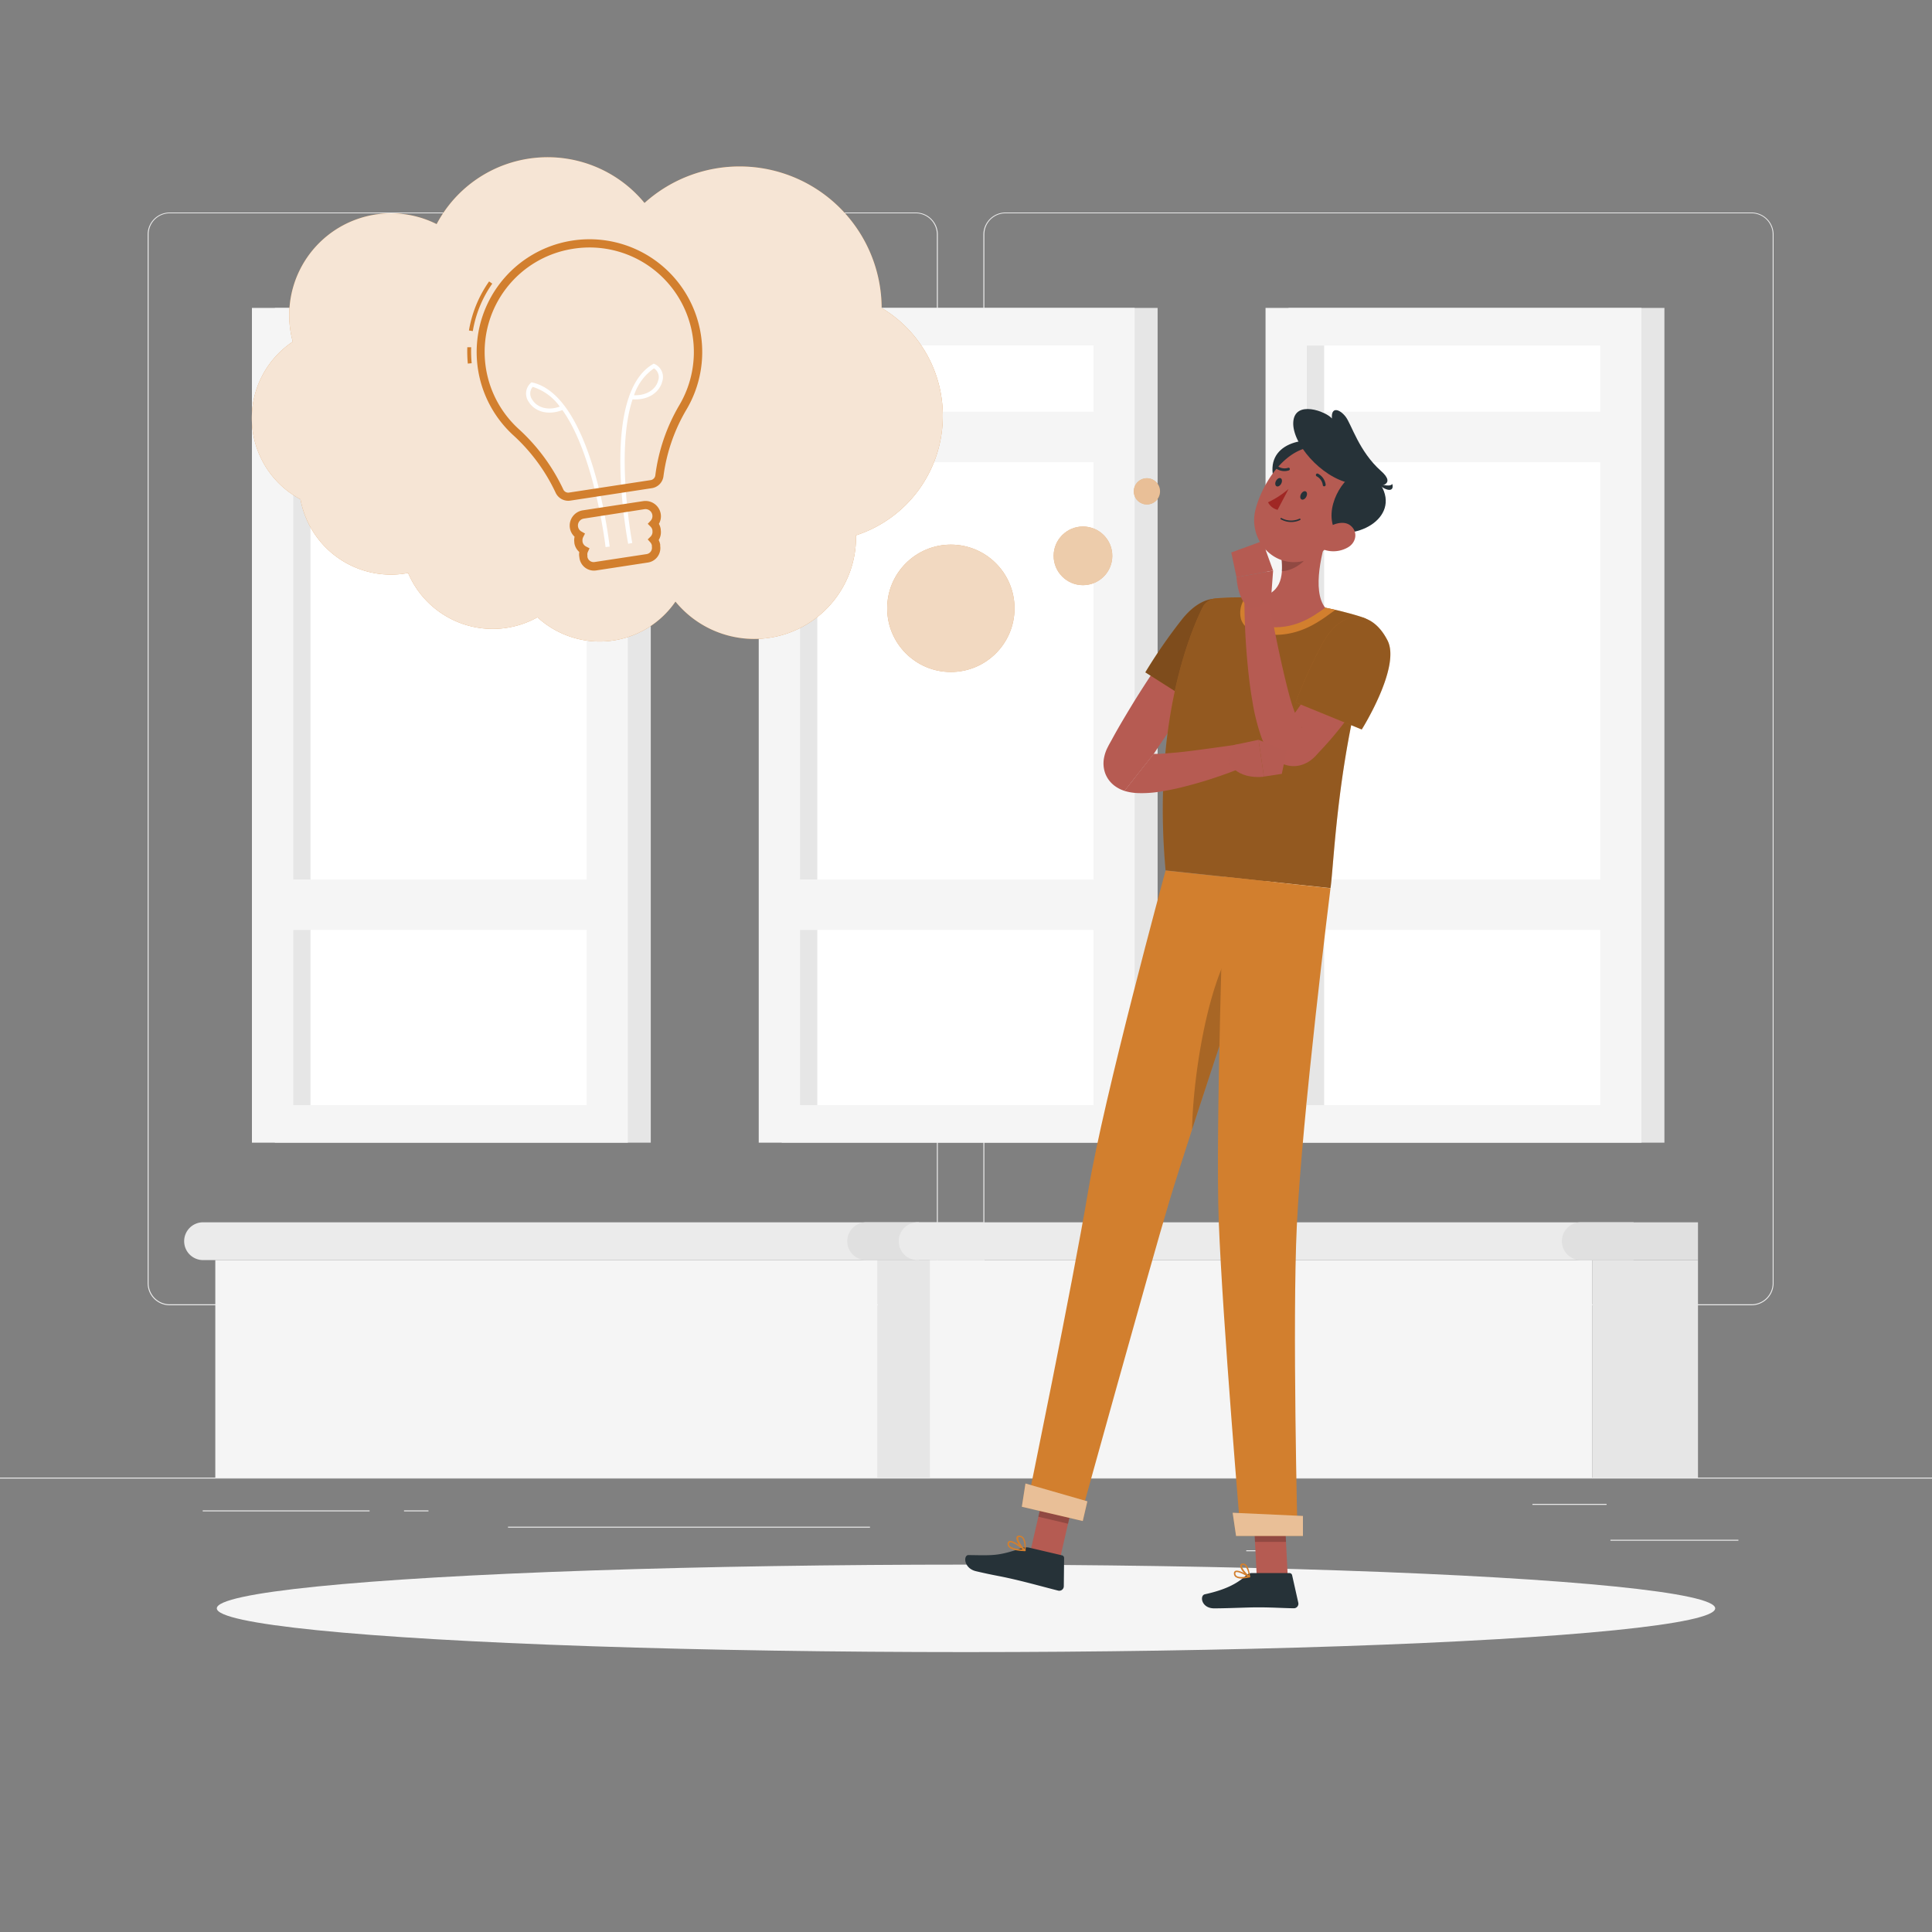 <svg xmlns="http://www.w3.org/2000/svg" viewBox="0 0 500 500"><rect x="0" y="0" width="500" height="500" fill="#808080" stroke="none"/><g id="freepik--background-complete--inject-44"><rect y="382.4" width="500" height="0.25" style="fill:#ebebeb"></rect><rect x="416.78" y="398.49" width="33.12" height="0.25" style="fill:#ebebeb"></rect><rect x="322.53" y="401.21" width="8.69" height="0.25" style="fill:#ebebeb"></rect><rect x="396.59" y="389.21" width="19.19" height="0.25" style="fill:#ebebeb"></rect><rect x="52.46" y="390.89" width="43.19" height="0.25" style="fill:#ebebeb"></rect><rect x="104.56" y="390.89" width="6.33" height="0.25" style="fill:#ebebeb"></rect><rect x="131.47" y="395.11" width="93.68" height="0.25" style="fill:#ebebeb"></rect><path d="M237,337.8H43.91a5.71,5.71,0,0,1-5.7-5.71V60.66A5.71,5.71,0,0,1,43.91,55H237a5.71,5.71,0,0,1,5.71,5.71V332.09A5.71,5.71,0,0,1,237,337.8ZM43.91,55.2a5.46,5.46,0,0,0-5.45,5.46V332.09a5.46,5.46,0,0,0,5.45,5.46H237a5.47,5.47,0,0,0,5.46-5.46V60.66A5.47,5.47,0,0,0,237,55.2Z" style="fill:#ebebeb"></path><path d="M453.31,337.8H260.21a5.72,5.72,0,0,1-5.71-5.71V60.66A5.72,5.72,0,0,1,260.21,55h193.1A5.71,5.71,0,0,1,459,60.66V332.09A5.71,5.71,0,0,1,453.31,337.8ZM260.21,55.2a5.47,5.47,0,0,0-5.46,5.46V332.09a5.47,5.47,0,0,0,5.46,5.46h193.1a5.47,5.47,0,0,0,5.46-5.46V60.66a5.47,5.47,0,0,0-5.46-5.46Z" style="fill:#ebebeb"></path><rect x="202.3" y="79.69" width="97.29" height="216.03" transform="translate(501.89 375.41) rotate(180)" style="fill:#e6e6e6"></rect><rect x="196.36" y="79.69" width="97.29" height="216.03" transform="translate(490.01 375.41) rotate(180)" style="fill:#f5f5f5"></rect><rect x="146.71" y="149.73" width="196.58" height="75.95" transform="translate(432.71 -57.3) rotate(90)" style="fill:#fff"></rect><rect x="110.99" y="185.46" width="196.58" height="4.49" transform="translate(396.98 -21.57) rotate(90)" style="fill:#e6e6e6"></rect><rect x="200.77" y="227.62" width="88.46" height="13.06" transform="translate(490 468.3) rotate(180)" style="fill:#f5f5f5"></rect><rect x="200.77" y="106.56" width="88.46" height="13.06" transform="translate(490 226.19) rotate(180)" style="fill:#f5f5f5"></rect><rect x="71.14" y="79.69" width="97.29" height="216.03" transform="translate(239.56 375.41) rotate(180)" style="fill:#e6e6e6"></rect><rect x="65.19" y="79.69" width="97.29" height="216.03" transform="translate(227.68 375.41) rotate(180)" style="fill:#f5f5f5"></rect><rect x="15.55" y="149.73" width="196.58" height="75.95" transform="translate(301.54 73.87) rotate(90)" style="fill:#fff"></rect><rect x="-20.18" y="185.46" width="196.58" height="4.49" transform="translate(265.82 109.6) rotate(90)" style="fill:#e6e6e6"></rect><rect x="69.61" y="227.62" width="88.46" height="13.06" transform="translate(227.68 468.3) rotate(180)" style="fill:#f5f5f5"></rect><rect x="69.61" y="106.56" width="88.46" height="13.06" transform="translate(227.68 226.19) rotate(180)" style="fill:#f5f5f5"></rect><rect x="333.47" y="79.69" width="97.29" height="216.03" transform="translate(764.22 375.41) rotate(180)" style="fill:#e6e6e6"></rect><rect x="327.52" y="79.69" width="97.29" height="216.03" transform="translate(752.33 375.41) rotate(180)" style="fill:#f5f5f5"></rect><rect x="277.88" y="149.73" width="196.58" height="75.95" transform="translate(563.87 -188.46) rotate(90)" style="fill:#fff"></rect><rect x="242.15" y="185.46" width="196.58" height="4.49" transform="translate(528.15 -152.73) rotate(90)" style="fill:#e6e6e6"></rect><rect x="331.94" y="227.62" width="88.46" height="13.06" transform="translate(752.33 468.3) rotate(180)" style="fill:#f5f5f5"></rect><rect x="331.94" y="106.56" width="88.46" height="13.06" transform="translate(752.33 226.19) rotate(180)" style="fill:#f5f5f5"></rect><rect x="55.72" y="326.11" width="171.46" height="56.29" style="fill:#f5f5f5"></rect><rect x="227.18" y="326.11" width="27.33" height="56.29" transform="translate(481.68 708.51) rotate(180)" style="fill:#e6e6e6"></rect><path d="M237.83,326.11H52.55a4.89,4.89,0,0,1-4.89-4.89h0a4.89,4.89,0,0,1,4.89-4.89H237.83Z" style="fill:#ebebeb"></path><path d="M224.16,326.11H254.5v-9.78H224.16a4.89,4.89,0,0,0-4.89,4.89h0A4.89,4.89,0,0,0,224.16,326.11Z" style="fill:#e0e0e0"></path><rect x="240.65" y="326.11" width="171.46" height="56.29" style="fill:#f5f5f5"></rect><rect x="412.11" y="326.11" width="27.33" height="56.29" transform="translate(851.55 708.51) rotate(180)" style="fill:#e6e6e6"></rect><path d="M422.76,326.11H237.48a4.89,4.89,0,0,1-4.89-4.89h0a4.89,4.89,0,0,1,4.89-4.89H422.76Z" style="fill:#ebebeb"></path><path d="M409.1,326.11h30.34v-9.78H409.1a4.89,4.89,0,0,0-4.89,4.89h0A4.89,4.89,0,0,0,409.1,326.11Z" style="fill:#e0e0e0"></path></g><g id="freepik--Shadow--inject-44"><ellipse id="freepik--path--inject-44" cx="250" cy="416.24" rx="193.89" ry="11.32" style="fill:#f5f5f5"></ellipse></g><g id="freepik--Character--inject-44"><polygon points="274.35 403.27 266.67 401.46 270.92 383.02 278.59 384.83 274.35 403.27" style="fill:#b55b52"></polygon><polygon points="333.27 408.04 325.25 408.04 324.3 389.45 332.33 389.45 333.27 408.04" style="fill:#b55b52"></polygon><path d="M323.93,407.11h9.79a.7.7,0,0,1,.68.55L336,414.8a1.18,1.18,0,0,1-1.18,1.42c-3.14-.05-5.44-.24-9.41-.24-2.44,0-7.8.26-11.17.26s-3.81-3.33-2.43-3.64c6.18-1.35,8.85-3.21,10.83-5A2,2,0,0,1,323.93,407.11Z" style="fill:#263238"></path><path d="M266.31,400.52l8.54,2a.71.71,0,0,1,.54.69l-.08,7.31a1.17,1.17,0,0,1-1.45,1.13c-3.07-.77-7.48-2-11.35-2.9-4.52-1.05-4.61-.88-9.92-2.12-3.21-.75-3.34-4.2-1.93-4.18,6.43.09,7.58.27,13.63-1.75A3.67,3.67,0,0,1,266.31,400.52Z" style="fill:#263238"></path><path d="M307.65,160.72c-3.64,4.91-7.07,9.85-10.39,14.94-1.66,2.55-3.3,5.11-4.87,7.72s-3.15,5.25-4.63,8l-.56,1-.28.51-.43.86a10.11,10.11,0,0,0-.78,2.45,7.61,7.61,0,0,0,.31,3.91,7.19,7.19,0,0,0,2.54,3.33,8.5,8.5,0,0,0,2.48,1.24l7.53-9.55c2.8-4.24,5.73-8.47,8.7-12.69l10.23-14.57Z" style="fill:#b65b52"></path><polygon points="270.92 383.02 268.73 392.53 276.41 394.34 278.6 384.84 270.92 383.02" style="opacity:0.2"></polygon><path d="M322.72,162.46c2.18,7.36-10.71,21.47-10.71,21.47L296.41,174a135.66,135.66,0,0,1,9.24-13.39C312.24,152.05,320.08,153.55,322.72,162.46Z" style="fill:#D27F2E"></path><path d="M322.72,162.46c2.18,7.36-10.71,21.47-10.71,21.47L296.41,174a135.66,135.66,0,0,1,9.24-13.39C312.24,152.05,320.08,153.55,322.72,162.46Z" style="opacity:0.4"></path><polygon points="332.33 389.46 324.3 389.46 324.79 399.04 332.82 399.04 332.33 389.46" style="opacity:0.2"></polygon><path d="M355.5,165.26c-9.41,28.61-10.22,58.36-11.17,64.58-6.26-.66-29.83-3.2-42.68-4.59-3.4-37.9,6.14-61.09,9.55-68a4.33,4.33,0,0,1,3.54-2.41c1.11-.09,2.55-.18,4.17-.23,1.18,0,2.45-.06,3.77,0,.73,0,1.47,0,2.22.08A158.28,158.28,0,0,1,343,157.28c1.13.22,2.28.47,3.38.73s2,.51,3,.77c1.19.33,2.32.66,3.31,1A4.34,4.34,0,0,1,355.5,165.26Z" style="fill:#D27F2E"></path><path d="M355.5,165.26c-9.41,28.61-10.22,58.36-11.17,64.58-6.26-.66-29.83-3.2-42.68-4.59-3.4-37.9,6.14-61.09,9.55-68a4.33,4.33,0,0,1,3.54-2.41c1.11-.09,2.55-.18,4.17-.23,1.18,0,2.45-.06,3.77,0,.73,0,1.47,0,2.22.08A158.28,158.28,0,0,1,343,157.28c1.13.22,2.28.47,3.38.73s2,.51,3,.77c1.19.33,2.32.66,3.31,1A4.34,4.34,0,0,1,355.5,165.26Z" style="opacity:0.3"></path><path d="M322.37,154.59h.31c.73,0,1.47,0,2.22.07A160.54,160.54,0,0,1,343,157.28c.87.17,1.74.36,2.6.56l-1.41,1c-4.16,3.09-9,5.88-15.74,5.41l-.87-.07c-3.45-.38-5.59-1.66-6.37-3.83A6.49,6.49,0,0,1,322.37,154.59Z" style="fill:#D27F2E"></path><path d="M344.12,136.68c-2,5.65-4.67,16.13-1.16,20.6-3.62,2.68-8.27,5.71-15.21,4.95s-5-5.33-2.85-7.57c6.7-.61,7.23-5.44,6.76-10.12Z" style="fill:#b55b52"></path><path d="M339,139.89l-7.38,4.64a18.22,18.22,0,0,1,.09,3.29c2.53,0,6.33-2.22,7-4.78A9,9,0,0,0,339,139.89Z" style="opacity:0.2"></path><path d="M331.33,128.11l2.95.4c3.78-.09,10.75-7.7,8.25-14.28C334.08,112.77,325.23,116.94,331.33,128.11Z" style="fill:#263238"></path><path d="M349.76,132.23c-4.13,6.8-6.21,11-11.66,12.74-8.21,2.61-15.2-5.18-13.18-13.09,1.82-7.11,8.28-17,16.64-16.22A10.86,10.86,0,0,1,349.76,132.23Z" style="fill:#b55b52"></path><path d="M354.56,122.22l-3,.07c-3.71.7-9.38,9.32-5.85,15.42C354.17,139.16,364.5,131.28,354.56,122.22Z" style="fill:#263238"></path><path d="M349.42,125.07c-7.66-1.62-15.1-10.42-14.72-15.87.4-5.76,8.49-2.72,10-.9-.24-3.18,2-2.43,3.53-.48s3.44,9,9.21,14.1C361.3,125.33,358.19,126.93,349.42,125.07Z" style="fill:#263238"></path><path d="M356.39,125s3.19,1.28,3.94.25C360.92,127.46,358.61,127.19,356.39,125Z" style="fill:#263238"></path><path d="M348.86,141.65a7.54,7.54,0,0,1-5.74.76c-2.56-.7-2.47-3.32-.62-5,1.66-1.54,5-3,7-1.4S351,140.41,348.86,141.65Z" style="fill:#b55b52"></path><path d="M302.59,311c5.09-17.1,27.12-82.71,27.12-82.71l-28.06-3s-16,58.6-20,82.76c-4.23,25.12-15.61,80.3-15.61,80.3l13.72,3.78S297.49,328.08,302.59,311Z" style="fill:#D27F2E"></path><path d="M319.25,244.51c-6.93,10.78-10.5,34.46-10.74,47.75,4.55-14,10.46-31.81,14.87-45.07A34.1,34.1,0,0,0,319.25,244.51Z" style="opacity:0.2"></path><path d="M316.79,226.88s-2.29,65.91-1.37,89.41c1,25.74,5.68,80.9,5.68,80.9h14.7s-1.37-54.95-.18-80c1.36-28.57,8.71-87.31,8.71-87.31Z" style="fill:#D27F2E"></path><polygon points="319.89 397.5 337.2 397.5 337.2 392.33 319.01 391.5 319.89 397.5" style="fill:#D27F2E"></polygon><polygon points="319.89 397.5 337.2 397.5 337.2 392.33 319.01 391.5 319.89 397.5" style="fill:#fff;opacity:0.5"></polygon><polygon points="264.45 389.95 280.22 393.64 281.41 388.54 265.39 383.93 264.45 389.95" style="fill:#D27F2E"></polygon><polygon points="264.45 389.95 280.22 393.64 281.41 388.54 265.39 383.93 264.45 389.95" style="fill:#fff;opacity:0.5"></polygon><path d="M338.06,128.57c-.3.58-.85.88-1.23.68s-.43-.82-.13-1.39.85-.88,1.23-.68S338.36,128,338.06,128.57Z" style="fill:#263238"></path><path d="M331.58,125.16c-.3.58-.85.88-1.22.68s-.44-.82-.13-1.39.85-.88,1.22-.68S331.88,124.59,331.58,125.16Z" style="fill:#263238"></path><path d="M333.49,126.53a23.08,23.08,0,0,1-5.32,3.46,3.73,3.73,0,0,0,2.47,1.95Z" style="fill:#a02724"></path><path d="M332.25,134.75a5.38,5.38,0,0,0,4.22-.17.19.19,0,1,0-.18-.34,5.15,5.15,0,0,1-4.64-.17.19.19,0,0,0-.25.08.17.17,0,0,0,.08.25A5.77,5.77,0,0,0,332.25,134.75Z" style="fill:#263238"></path><path d="M342.57,125.85a.44.44,0,0,0,.2,0,.39.39,0,0,0,.31-.44,3.78,3.78,0,0,0-2-2.83.38.38,0,0,0-.5.2.39.39,0,0,0,.19.5h0a3,3,0,0,1,1.57,2.26A.36.36,0,0,0,342.57,125.85Z" style="fill:#263238"></path><path d="M333.71,121.14a.36.36,0,0,0-.35-.07,3,3,0,0,1-2.71-.45.39.39,0,0,0-.54,0,.38.38,0,0,0,0,.53,3.78,3.78,0,0,0,3.42.6.38.38,0,0,0,.26-.47A.35.35,0,0,0,333.71,121.14Z" style="fill:#263238"></path><path d="M321.28,408.52a9.76,9.76,0,0,0,2.1-.29.19.19,0,0,0,.14-.16.18.18,0,0,0-.08-.19c-.3-.18-2.89-1.77-3.77-1.32a.62.62,0,0,0-.33.54,1.17,1.17,0,0,0,.39,1A2.49,2.49,0,0,0,321.28,408.52Zm1.55-.56c-1.36.27-2.41.22-2.85-.15a.76.76,0,0,1-.26-.68.25.25,0,0,1,.12-.23C320.3,406.66,321.78,407.35,322.83,408Z" style="fill:#D27F2E"></path><path d="M323.34,408.23a.19.19,0,0,0,.1,0,.2.2,0,0,0,.09-.17c0-.1-.2-2.42-1.14-3.18a1,1,0,0,0-.81-.24h0a.61.61,0,0,0-.6.49c-.17.9,1.43,2.66,2.27,3.11ZM321.72,405a.62.62,0,0,1,.43.17,4.49,4.49,0,0,1,1,2.51c-.83-.63-1.85-2-1.75-2.48,0-.05,0-.17.28-.2h.09Z" style="fill:#D27F2E"></path><path d="M265.29,401.42a.2.2,0,0,0,.16-.12.19.19,0,0,0-.06-.21c-.31-.27-3.08-2.6-4.15-2.29a.59.59,0,0,0-.42.42h0a1.05,1.05,0,0,0,.13,1c.68,1,3,1.18,4.31,1.22Zm-3.87-2.27c.63-.06,2.19,1,3.29,1.86-1.8-.11-3.06-.49-3.45-1a.68.68,0,0,1-.08-.64.22.22,0,0,1,.16-.17Z" style="fill:#D27F2E"></path><path d="M265.29,401.42h0a.22.22,0,0,0,.12-.15c0-.09.29-2.25-.51-3.3a1.4,1.4,0,0,0-1-.55h0c-.52-.07-.72.15-.81.35-.35.85,1.13,3,2,3.62A.18.18,0,0,0,265.29,401.42Zm-1.54-3.64h.2a1,1,0,0,1,.7.41,4.49,4.49,0,0,1,.46,2.66c-.82-.81-1.78-2.43-1.57-2.94C263.55,397.87,263.58,397.79,263.75,397.78Zm.22-.19Z" style="fill:#D27F2E"></path><path d="M357.77,172.07c-.79,1.5-1.54,2.76-2.36,4.09s-1.6,2.61-2.47,3.87c-1.7,2.54-3.51,5-5.39,7.43s-3.86,4.76-6,7l-.81.89a10.23,10.23,0,0,1-1.95,1.7,8,8,0,0,1-1.68.82,6.86,6.86,0,0,1-2.29.4,7.2,7.2,0,0,1-4.1-1.27,8.57,8.57,0,0,1-1.95-1.85,11.59,11.59,0,0,1-1.05-1.57,20.25,20.25,0,0,1-1.24-2.71,52.89,52.89,0,0,1-2.37-9.45c-.53-3-.9-6.05-1.19-9.06-.59-6-.87-11.95-.87-18l6-.52c1.08,5.72,2.22,11.5,3.46,17.14.63,2.83,1.29,5.63,2,8.35a51.15,51.15,0,0,0,2.57,7.52,8.43,8.43,0,0,0,.71,1.26c.1.14.19.24.22.24s0-.09-.35-.34a3.68,3.68,0,0,0-2-.6,3.63,3.63,0,0,0-1.9.52c-.29.18-.33.25-.33.21l.61-.8c1.68-2.27,3.35-4.57,4.93-6.93s3.16-4.72,4.69-7.11l2.27-3.6,2.15-3.54Z" style="fill:#b65b52"></path><path d="M291,204.68a13.62,13.62,0,0,0,3.51.57,28.87,28.87,0,0,0,5.34-.32c1.65-.24,3.22-.55,4.77-.89a113.07,113.07,0,0,0,17.66-5.71l-1.3-5.76c-2.9.44-6.25.9-9.16,1.29s-5.81.79-8.65,1c-1.42.13-2.82.23-4.17.25h-.47" style="fill:#b65b52"></path><path d="M319.28,192.82l6.43-1.36L327.1,201s-7.14,1.1-9.32-4.32Z" style="fill:#b55b52"></path><polygon points="332.96 194.42 331.73 200.27 327.1 200.98 325.71 191.46 332.96 194.42" style="fill:#b55b52"></polygon><path d="M359.11,165.79c3.46,6.85-6.69,23-6.69,23l-17.13-7A136.09,136.09,0,0,1,342,167C346.93,157.43,354.91,157.5,359.11,165.79Z" style="fill:#D27F2E"></path><path d="M359.11,165.79c3.46,6.85-6.69,23-6.69,23l-17.13-7A136.09,136.09,0,0,1,342,167C346.93,157.43,354.91,157.5,359.11,165.79Z" style="opacity:0.3"></path><path d="M328.88,155.8l.6-8.13L320,149.38s.35,7.46,4.28,8.05Z" style="fill:#b55b52"></path><polygon points="326.71 140.03 318.65 142.98 320.01 149.38 329.48 147.67 326.71 140.03" style="fill:#b55b52"></polygon></g><g id="freepik--Thoughts--inject-44"><circle cx="246.08" cy="157.43" r="16.48" style="fill:#D27F2E"></circle><circle cx="246.08" cy="157.43" r="16.48" style="fill:#fff;opacity:0.7"></circle><circle cx="280.27" cy="143.85" r="7.59" style="fill:#D27F2E"></circle><circle cx="280.27" cy="143.85" r="7.59" style="fill:#fff;opacity:0.6"></circle><path d="M300.21,127.16a3.39,3.39,0,1,1-3.39-3.39A3.39,3.39,0,0,1,300.21,127.16Z" style="fill:#D27F2E"></path><path d="M300.21,127.16a3.39,3.39,0,1,1-3.39-3.39A3.39,3.39,0,0,1,300.21,127.16Z" style="fill:#fff;opacity:0.5"></path><path d="M244,107.6a32.46,32.46,0,0,0-15.83-27.89,36.76,36.76,0,0,0-61.37-27.18A32.48,32.48,0,0,0,113,58,26.34,26.34,0,0,0,75.77,88.43a23.79,23.79,0,0,0,2,40.79,23.8,23.8,0,0,0,23.4,19.49,24.15,24.15,0,0,0,4.45-.42,23.79,23.79,0,0,0,33.47,11.46,23.8,23.8,0,0,0,35.72-4.06A26.34,26.34,0,0,0,221.54,139c0-.15,0-.3,0-.46A32.48,32.48,0,0,0,244,107.6Z" style="fill:#D27F2E"></path><path d="M244,107.6a32.46,32.46,0,0,0-15.83-27.89,36.76,36.76,0,0,0-61.37-27.18A32.48,32.48,0,0,0,113,58,26.34,26.34,0,0,0,75.77,88.43a23.79,23.79,0,0,0,2,40.79,23.8,23.8,0,0,0,23.4,19.49,24.15,24.15,0,0,0,4.45-.42,23.79,23.79,0,0,0,33.47,11.46,23.8,23.8,0,0,0,35.72-4.06A26.34,26.34,0,0,0,221.54,139c0-.15,0-.3,0-.46A32.48,32.48,0,0,0,244,107.6Z" style="fill:#fff;opacity:0.8"></path><path d="M157.78,141.46l-1.07.12c0-.3-2.82-23.85-11.16-35.45-4.16,1.57-7.36.09-8.71-2.12a3.7,3.7,0,0,1,.51-4.89l.21-.18.26.06C153.18,102.55,157.6,139.87,157.78,141.46Zm-19.92-41.34a2.68,2.68,0,0,0-.1,3.33c1.09,1.77,3.68,3,7.11,1.78A13.62,13.62,0,0,0,137.86,100.12Z" style="fill:#fff"></path><path d="M162.57,140.73c-.3-1.57-7.22-38.51,6.38-46.48l.24-.14.25.11a3.7,3.7,0,0,1,1.95,4.51c-.64,2.52-3.25,4.89-7.68,4.62-4.51,13.56-.14,36.88-.08,37.17Zm1.52-38.44c3.62.1,5.74-1.8,6.25-3.82a2.66,2.66,0,0,0-1.09-3.14A13.63,13.63,0,0,0,164.09,102.29Z" style="fill:#fff"></path><path d="M122.07,94l-1,.1a33.33,33.33,0,0,1-.13-4.23l1,0A31.27,31.27,0,0,0,122.07,94Z" style="fill:#D27F2E"></path><path d="M122.36,85.69l-1-.16a31,31,0,0,1,5.22-12.7l.82.58A29.92,29.92,0,0,0,122.36,85.69Z" style="fill:#D27F2E"></path><path d="M168.75,126.33l-21.16,3.23a3.6,3.6,0,0,1-3.77-2,47.25,47.25,0,0,0-11.07-15,29.19,29.19,0,0,1,15-50.24h0a29.17,29.17,0,0,1,33.65,24.38,29.2,29.2,0,0,1-3.7,19.22,45.42,45.42,0,0,0-6,17.36A3.58,3.58,0,0,1,168.75,126.33ZM148.09,64.42A27,27,0,0,0,134.21,111a49.73,49.73,0,0,1,11.57,15.67,1.4,1.4,0,0,0,1.48.81l21.16-3.23A1.43,1.43,0,0,0,169.6,123a47.68,47.68,0,0,1,6.23-18.18A27.06,27.06,0,0,0,179.26,87a27,27,0,0,0-31.17-22.58Z" style="fill:#D27F2E"></path><path d="M167.75,145.57l-13.47,2.06a3.79,3.79,0,0,1-4.31-3.17l-.05-.36a3.69,3.69,0,0,1,0-1.24,3.93,3.93,0,0,1-1.28-2.33l0-.16a4,4,0,0,1,.06-1.47,3.91,3.91,0,0,1-1.22-2.3,4,4,0,0,1,3.31-4.52l15.69-2.39A4,4,0,0,1,171,133a3.89,3.89,0,0,1-.48,2.57A3.94,3.94,0,0,1,171,137l0,.16a3.9,3.9,0,0,1-.53,2.61,4.09,4.09,0,0,1,.39,1.18l0,.36A3.78,3.78,0,0,1,167.75,145.57ZM151.1,134.21a1.81,1.81,0,0,0-1.51,2.06,1.78,1.78,0,0,0,.91,1.3l.9.51-.47.92a1.73,1.73,0,0,0-.18,1l0,.16a1.73,1.73,0,0,0,.91,1.27l.91.47-.43.93a1.58,1.58,0,0,0-.12.91l0,.35a1.63,1.63,0,0,0,1.86,1.36l13.47-2.05a1.64,1.64,0,0,0,1.36-1.86l0-.35a1.65,1.65,0,0,0-.4-.83l-.68-.76.73-.72a1.74,1.74,0,0,0,.49-1.48l0-.16a1.74,1.74,0,0,0-.48-.94l-.73-.74.71-.76a1.77,1.77,0,0,0,.48-1.51,1.8,1.8,0,0,0-2.05-1.51Z" style="fill:#D27F2E"></path></g></svg>
